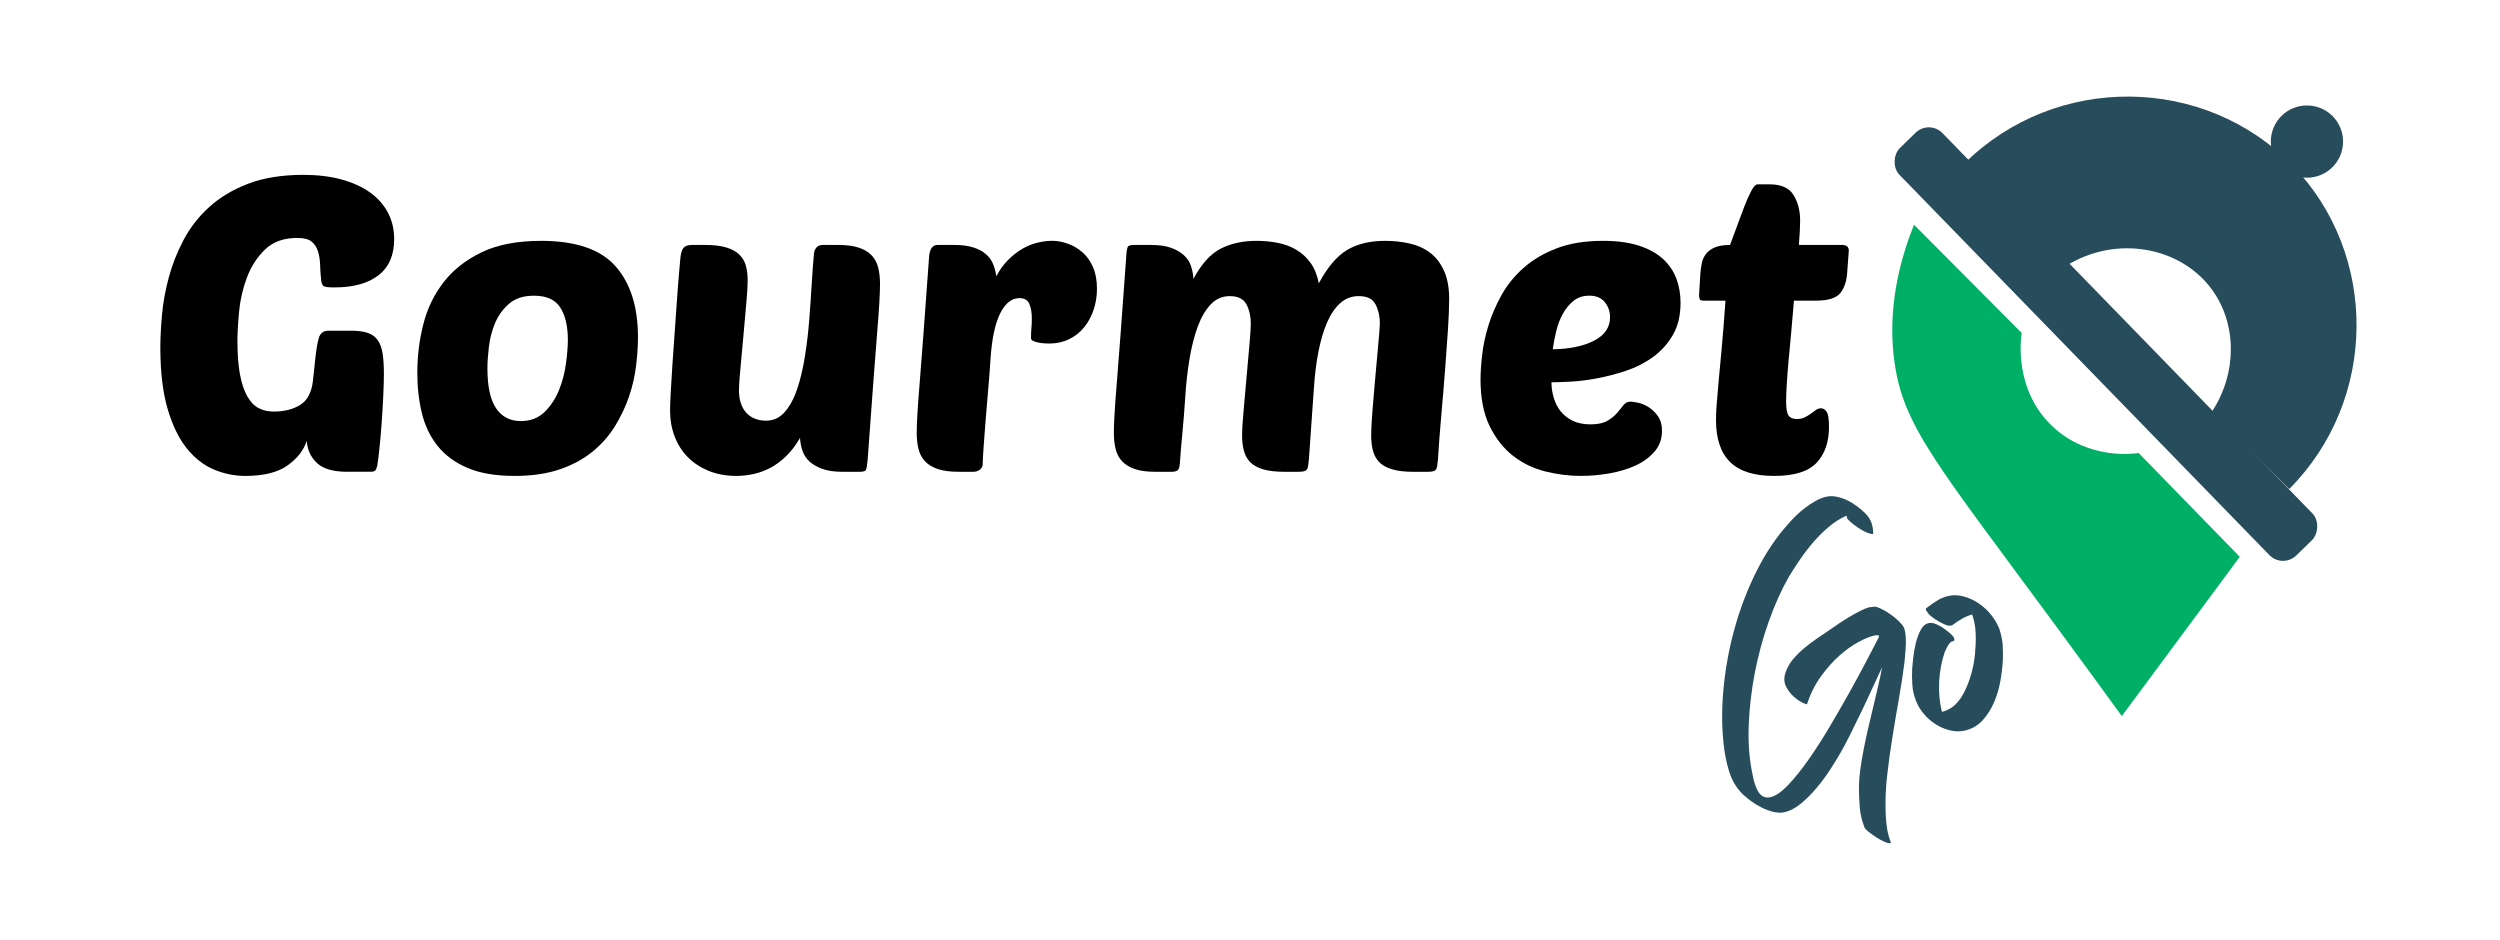 <?xml version="1.0" encoding="UTF-8"?>
<svg id="Capa_1" data-name="Capa 1" xmlns="http://www.w3.org/2000/svg" viewBox="0 0 1330 500">
  <defs>
    <style>
      .cls-1 {
        fill: #274c5b;
      }

      .cls-2 {
        fill: #00af66;
      }
    </style>
  </defs>
  <g>
    <path class="cls-2" d="m1128.81,380.96c-7.32-10.09-19.77-27.2-35.37-48.37-63.76-86.52-80.79-105.95-85.55-139.79-2.24-15.9-2.59-40.83,10.34-73.25,19.1,19.2,38.21,38.39,57.31,57.59-.34,2-4.65,30.6,17.05,50.32,18.7,17,41.98,14.01,45.17,13.55,17.93,18.41,35.87,36.82,53.8,55.23l-62.76,84.71Z"/>
    <path class="cls-1" d="m1217.85,260.18c47.23-47.41,47.66-124.61,1.96-171.94-46.72-48.38-126.12-49.45-174.73-1.3,18.02,18.17,36.04,36.34,54.06,54.52,26.71-16.66,60.68-10.19,77.34,12.21,13.61,18.29,13.87,44.79.14,65.56,13.75,13.65,27.49,27.3,41.24,40.96Z"/>
    <rect class="cls-1" x="969.15" y="167.12" width="302.41" height="31.87" rx="10.09" ry="10.09" transform="translate(470.35 -747.64) rotate(45.79)"/>
    <circle class="cls-1" cx="1227.29" cy="75.32" r="19.22"/>
  </g>
  <g>
    <path d="m184.92,251c-7.61,0-13.05-1.57-16.35-4.72-3.29-3.14-5.08-7.05-5.38-11.74-1.61,4.97-5.01,9.33-10.2,13.06-5.19,3.73-12.69,5.59-22.49,5.59-5.71,0-11.27-1.13-16.68-3.4-5.41-2.27-10.24-6.03-14.48-11.3-4.24-5.27-7.65-12.29-10.2-21.06-2.56-8.78-3.84-19.67-3.84-32.69,0-4.97.29-10.71.88-17.22.58-6.51,1.79-13.16,3.62-19.97,1.83-6.8,4.46-13.46,7.9-19.97,3.44-6.51,7.97-12.32,13.6-17.44,5.63-5.12,12.54-9.25,20.73-12.4,8.19-3.14,17.99-4.72,29.4-4.72,7.46,0,14.15.81,20.08,2.41,5.92,1.61,10.97,3.88,15.14,6.8,4.17,2.93,7.38,6.51,9.65,10.75,2.27,4.24,3.4,9,3.4,14.26,0,8.49-2.78,14.89-8.34,19.2-5.56,4.32-13.38,6.47-23.48,6.47-3.22,0-5.16-.25-5.81-.77-.66-.51-1.06-1.57-1.21-3.18-.29-2.63-.48-5.27-.55-7.9-.08-2.63-.44-5.05-1.1-7.24-.66-2.19-1.79-3.95-3.4-5.27-1.61-1.32-4.17-1.97-7.68-1.97-7.17,0-12.87,2.05-17.11,6.14-4.24,4.1-7.46,9.07-9.65,14.92-2.19,5.85-3.59,11.89-4.17,18.1-.59,6.22-.88,11.45-.88,15.69,0,7.02.44,12.91,1.32,17.66.88,4.75,2.16,8.63,3.84,11.63,1.68,3,3.69,5.12,6.03,6.36,2.34,1.25,5.05,1.87,8.12,1.87,5.56,0,10.24-1.17,14.04-3.51,3.8-2.34,6.07-6.58,6.8-12.73l1.32-12.29c.44-4.24,1.02-7.71,1.76-10.42.73-2.71,2.49-4.06,5.27-4.06h12.07c3.65,0,6.62.41,8.89,1.21,2.27.81,4.02,2.12,5.27,3.95,1.24,1.83,2.08,4.21,2.52,7.13.44,2.93.66,6.51.66,10.75,0,2.93-.11,6.8-.33,11.63-.22,4.83-.51,9.73-.88,14.7-.37,4.97-.77,9.54-1.21,13.71-.44,4.17-.81,7.06-1.1,8.67-.29,1.32-.66,2.19-1.1,2.63s-1.32.66-2.63.66h-12.07Z"/>
    <path d="m273.79,253.19c-10.09,0-18.47-1.43-25.12-4.28-6.66-2.85-11.96-6.76-15.91-11.74-3.95-4.97-6.73-10.79-8.34-17.44-1.61-6.65-2.41-13.79-2.41-21.39,0-8.78,1.06-17.37,3.18-25.78,2.12-8.41,5.74-15.91,10.86-22.49,5.12-6.58,11.88-11.88,20.3-15.91,8.41-4.02,18.9-6.03,31.49-6.03,18.43,0,31.63,4.5,39.6,13.49,7.97,9,11.96,21.61,11.96,37.85,0,4.54-.33,9.54-.99,15.03s-1.9,10.94-3.73,16.35c-1.83,5.41-4.32,10.68-7.46,15.8-3.15,5.12-7.13,9.65-11.96,13.6s-10.64,7.1-17.44,9.43-14.81,3.51-24.03,3.51Zm10.31-95.88c-5.56,0-9.98,1.43-13.27,4.28-3.29,2.85-5.78,6.29-7.46,10.31-1.68,4.02-2.78,8.27-3.29,12.73-.51,4.46-.77,8.23-.77,11.3,0,9.65,1.54,16.75,4.61,21.28,3.07,4.54,7.46,6.8,13.16,6.8,5.12,0,9.33-1.61,12.62-4.83,3.29-3.22,5.85-7.09,7.68-11.63,1.83-4.53,3.07-9.29,3.73-14.26.66-4.97.99-9.14.99-12.51,0-7.31-1.35-13.05-4.06-17.22-2.71-4.17-7.35-6.25-13.93-6.25Z"/>
    <path d="m397.75,148.97c0,3.07-.26,7.39-.77,12.95-.51,5.56-1.02,11.34-1.54,17.33-.51,6-1.02,11.63-1.54,16.89-.51,5.27-.77,9.07-.77,11.41,0,5.12,1.28,9.11,3.84,11.96,2.56,2.85,6.11,4.28,10.64,4.28,3.95,0,7.27-1.57,9.98-4.72,2.7-3.14,4.9-7.24,6.58-12.29,1.68-5.05,3.03-10.79,4.06-17.22,1.02-6.43,1.79-12.95,2.3-19.53.51-6.58.95-12.98,1.32-19.2.36-6.22.77-11.59,1.21-16.13.14-1.17.58-2.19,1.32-3.07.73-.88,1.9-1.32,3.51-1.32h7.9c4.53,0,8.23.48,11.08,1.43,2.85.95,5.12,2.3,6.8,4.06,1.68,1.76,2.85,3.92,3.51,6.47.66,2.56.99,5.52.99,8.89,0,2.19-.11,5.3-.33,9.33-.22,4.02-.62,9.58-1.21,16.67-.59,7.1-1.28,16.09-2.08,26.99-.81,10.9-1.79,24.39-2.96,40.48-.29,3.07-.62,4.9-.99,5.49-.37.59-1.57.88-3.62.88h-8.56c-4.39,0-8.01-.51-10.86-1.54-2.85-1.02-5.16-2.34-6.91-3.95-1.75-1.61-3-3.51-3.73-5.71-.73-2.19-1.17-4.46-1.32-6.8-2.19,3.81-4.65,7.02-7.35,9.65-2.71,2.63-5.52,4.72-8.45,6.25-2.93,1.54-5.92,2.63-9,3.29s-6.07.99-9,.99c-5.56,0-10.53-.92-14.92-2.74-4.39-1.83-8.08-4.28-11.08-7.35-3-3.07-5.3-6.73-6.91-10.97-1.61-4.24-2.41-8.78-2.41-13.6,0-1.9.11-5.01.33-9.33.22-4.31.51-9.18.88-14.59.36-5.41.77-11.15,1.21-17.22.44-6.07.84-11.81,1.21-17.22.36-5.41.73-10.17,1.1-14.26.36-4.09.62-7.02.77-8.78.29-2.63.88-4.42,1.76-5.38.88-.95,2.34-1.43,4.39-1.43h7.02c4.53,0,8.26.44,11.19,1.32,2.92.88,5.23,2.12,6.91,3.73,1.68,1.61,2.85,3.55,3.51,5.81.66,2.27.99,4.87.99,7.79Z"/>
    <path d="m558.36,182.76c-.88,0-1.86-.03-2.96-.11-1.1-.07-2.16-.22-3.18-.44-1.02-.22-1.9-.51-2.63-.88-.73-.36-1.1-.84-1.1-1.43,0-1.9.07-3.66.22-5.27.14-1.61.22-3.29.22-5.05,0-3.22-.44-5.85-1.32-7.9-.88-2.05-2.63-3.07-5.27-3.07-4.1,0-7.5,2.67-10.2,8.01-2.71,5.34-4.43,13.35-5.16,24.03-.29,4.68-.7,9.98-1.21,15.91-.51,5.92-.99,11.63-1.43,17.11s-.81,10.35-1.1,14.59c-.29,4.24-.44,7.02-.44,8.34,0,1.46-.51,2.56-1.54,3.29-1.02.73-2.12,1.1-3.29,1.1h-7.9c-4.54,0-8.23-.47-11.08-1.43-2.85-.95-5.12-2.3-6.8-4.06-1.68-1.75-2.85-3.91-3.51-6.47-.66-2.56-.99-5.52-.99-8.89,0-2.19.11-5.3.33-9.33.22-4.02.62-9.58,1.21-16.68.58-7.09,1.28-16.09,2.08-26.99.8-10.9,1.79-24.39,2.96-40.48.29-4.24,1.83-6.36,4.61-6.36h8.56c4.09,0,7.53.44,10.31,1.32,2.78.88,5.05,2.08,6.8,3.62,1.76,1.54,3.03,3.33,3.84,5.38.8,2.05,1.35,4.17,1.65,6.36,1.76-3.36,3.84-6.25,6.25-8.67,2.41-2.41,4.94-4.39,7.57-5.92,2.63-1.54,5.34-2.63,8.12-3.29,2.78-.66,5.34-.99,7.68-.99,2.78,0,5.6.51,8.45,1.54,2.85,1.02,5.45,2.56,7.79,4.61,2.34,2.05,4.2,4.68,5.6,7.9,1.39,3.22,2.08,7.02,2.08,11.41,0,3.95-.59,7.68-1.76,11.19-1.17,3.51-2.85,6.62-5.05,9.33-2.19,2.71-4.86,4.83-8.01,6.36-3.15,1.54-6.62,2.3-10.42,2.3Z"/>
    <path d="m630.54,211.51c-.44,6.73-.95,13.13-1.54,19.2-.59,6.07-1.02,11.38-1.32,15.91-.15,1.76-.51,2.93-1.1,3.51-.59.59-1.83.88-3.73.88h-7.9c-4.54,0-8.23-.47-11.08-1.43-2.85-.95-5.12-2.3-6.8-4.06-1.68-1.75-2.85-3.91-3.51-6.47-.66-2.56-.99-5.52-.99-8.89,0-2.19.11-5.3.33-9.33.22-4.02.62-9.58,1.21-16.68.58-7.09,1.28-16.09,2.08-26.99.8-10.9,1.79-24.39,2.96-40.48.14-3.22.51-5.12,1.1-5.7.44-.44,1.61-.66,3.51-.66h8.56c4.39,0,7.97.51,10.75,1.54,2.78,1.03,5.05,2.34,6.8,3.95,1.76,1.61,3,3.51,3.73,5.71.73,2.19,1.17,4.46,1.32,6.8,4.24-7.9,9.07-13.24,14.48-16.02,5.41-2.78,11.77-4.17,19.09-4.17,3.95,0,7.75.37,11.41,1.1,3.65.73,6.95,1.97,9.87,3.73,2.92,1.75,5.41,4.06,7.46,6.91,2.05,2.85,3.51,6.47,4.39,10.86,4.53-8.48,9.51-14.37,14.92-17.66,5.41-3.29,12.21-4.94,20.41-4.94,4.53,0,8.89.48,13.05,1.43,4.17.95,7.79,2.6,10.86,4.94,3.07,2.34,5.52,5.52,7.35,9.54,1.83,4.02,2.74,9.03,2.74,15.03,0,4.54-.22,10.09-.66,16.68-.44,6.58-.95,13.71-1.54,21.39-.59,7.68-1.24,15.58-1.97,23.7-.73,8.12-1.32,15.91-1.76,23.37-.15,1.61-.29,2.85-.44,3.73-.15.88-.4,1.54-.77,1.97-.37.44-.92.73-1.65.88-.73.15-1.75.22-3.07.22h-7.02c-4.68,0-8.48-.44-11.41-1.32-2.93-.88-5.19-2.12-6.8-3.73-1.61-1.61-2.74-3.62-3.4-6.03-.66-2.41-.99-5.16-.99-8.23,0-1.9.11-4.61.33-8.12.22-3.51.51-7.31.88-11.41.36-4.09.73-8.34,1.1-12.73.36-4.39.73-8.45,1.1-12.18.36-3.73.66-6.98.88-9.76.22-2.78.33-4.61.33-5.49,0-3.8-.77-7.17-2.3-10.09-1.54-2.92-4.5-4.39-8.89-4.39-3.81,0-7.1,1.24-9.87,3.73-2.78,2.49-5.12,5.92-7.02,10.31-1.9,4.39-3.44,9.58-4.61,15.58-1.17,6-1.97,12.51-2.41,19.53-.29,4.54-.66,9.73-1.1,15.58-.44,5.85-.95,13.17-1.54,21.94-.15,1.61-.29,2.85-.44,3.73-.15.88-.4,1.54-.77,1.97-.37.44-.92.73-1.65.88-.73.15-1.76.22-3.07.22h-7.02c-4.68,0-8.48-.44-11.41-1.32-2.93-.88-5.19-2.12-6.8-3.73-1.61-1.61-2.74-3.62-3.4-6.03-.66-2.41-.99-5.16-.99-8.23s.25-7.2.77-12.83c.51-5.63,1.02-11.48,1.54-17.55.51-6.07,1.02-11.85,1.54-17.33.51-5.49.77-9.47.77-11.96,0-3.8-.77-7.17-2.3-10.09-1.54-2.92-4.5-4.39-8.89-4.39-3.95,0-7.32,1.46-10.09,4.39-2.78,2.93-5.08,6.84-6.91,11.74-1.83,4.9-3.29,10.64-4.39,17.22-1.1,6.58-1.86,13.46-2.3,20.62Z"/>
    <path d="m841.18,253.19c-6.44,0-12.84-.81-19.2-2.41-6.36-1.61-12.07-4.39-17.11-8.34-5.05-3.95-9.18-9.22-12.4-15.8-3.22-6.58-4.83-14.84-4.83-24.79,0-3.65.29-8.04.88-13.16.58-5.12,1.72-10.38,3.4-15.8,1.68-5.41,4.02-10.79,7.02-16.13,3-5.34,6.91-10.13,11.74-14.37,4.83-4.24,10.68-7.68,17.55-10.31,6.87-2.63,15.06-3.95,24.57-3.95,7.6,0,14.04.88,19.31,2.63,5.27,1.75,9.51,4.13,12.73,7.13,3.22,3,5.56,6.47,7.02,10.42,1.46,3.95,2.19,8.19,2.19,12.73,0,6.73-1.35,12.43-4.06,17.11-2.71,4.68-6.22,8.59-10.53,11.74-4.32,3.15-9.11,5.6-14.37,7.35-5.27,1.76-10.46,3.11-15.58,4.06-5.12.95-9.84,1.54-14.15,1.75-4.32.22-7.65.33-9.98.33,0,2.78.4,5.52,1.21,8.23.8,2.71,2.01,5.08,3.62,7.13,1.61,2.05,3.73,3.73,6.36,5.05s5.85,1.97,9.65,1.97,6.76-.62,8.89-1.87c2.12-1.24,3.84-2.63,5.16-4.17,1.32-1.54,2.45-2.92,3.4-4.17.95-1.24,2.23-1.87,3.84-1.87.73,0,2.01.18,3.84.55,1.83.37,3.69,1.13,5.59,2.3,1.9,1.17,3.58,2.78,5.05,4.83,1.46,2.05,2.19,4.68,2.19,7.9,0,4.24-1.32,7.9-3.95,10.97-2.63,3.07-6.03,5.56-10.2,7.46-4.17,1.9-8.81,3.29-13.93,4.17-5.12.88-10.09,1.32-14.92,1.32Zm4.17-95.88c-3.22,0-5.96.92-8.23,2.74-2.27,1.83-4.17,4.13-5.7,6.91-1.54,2.78-2.71,5.85-3.51,9.21-.81,3.37-1.43,6.58-1.86,9.65,9.07-.14,16.42-1.68,22.05-4.61,5.63-2.92,8.45-7.09,8.45-12.51,0-2.92-.92-5.56-2.74-7.9-1.83-2.34-4.65-3.51-8.45-3.51Z"/>
    <path d="m954.39,159.94c-.44,5.56-.92,11.05-1.43,16.46-.51,5.41-.99,10.53-1.43,15.36s-.77,9.14-.99,12.95c-.22,3.81-.33,6.73-.33,8.78,0,3.81.44,6.33,1.32,7.57.88,1.24,2.34,1.86,4.39,1.86,1.61,0,3-.29,4.17-.88,1.17-.58,2.27-1.24,3.29-1.97,1.02-.73,1.94-1.39,2.74-1.98.8-.58,1.72-.88,2.74-.88s1.97.59,2.85,1.75c.88,1.17,1.32,3.88,1.32,8.12,0,8.05-2.19,14.41-6.58,19.09-4.39,4.68-11.92,7.02-22.6,7.02s-18.32-2.45-23.37-7.35c-5.05-4.9-7.57-12.4-7.57-22.49,0-2.19.11-4.79.33-7.79.22-3,.55-6.91.99-11.74.44-4.83.99-10.75,1.65-17.77.66-7.02,1.35-15.72,2.08-26.11h-11.63c-1.17,0-1.86-.25-2.08-.77-.22-.51-.33-1.28-.33-2.3l.66-11.19c.14-1.9.4-3.76.77-5.59.36-1.83,1.1-3.47,2.19-4.94,1.1-1.46,2.67-2.63,4.72-3.51,2.05-.88,4.75-1.32,8.12-1.32,1.02-2.63,2.19-5.78,3.51-9.44,1.32-3.65,2.63-7.2,3.95-10.64,1.32-3.44,2.6-6.33,3.84-8.67,1.24-2.34,2.38-3.51,3.4-3.51h6.36c6.14,0,10.38,1.9,12.73,5.71,2.34,3.8,3.51,8.34,3.51,13.6,0,2.93-.22,7.24-.66,12.95h23.04c2.34,0,3.51,1.02,3.51,3.07l-.88,11.85c-.29,4.39-1.5,7.94-3.62,10.64-2.12,2.71-6.47,4.06-13.05,4.06h-11.63Z"/>
  </g>
  <g>
    <path class="cls-1" d="m994.71,323.07c.19-.05.41-.07.66-.09.25,0,.47-.04.66-.09l.28-.07c.95-.23,2.24.03,3.88.78,1.64.75,3.3,1.7,4.99,2.84,1.69,1.14,3.25,2.39,4.69,3.74,1.44,1.36,2.44,2.56,3,3.63.28.74.48,1.46.61,2.18.13.72.24,1.47.33,2.25.18,2.37.18,4.7-.01,7.01-.19,2.3-.39,4.64-.61,7-.86,6.74-1.88,13.41-3.06,20.03-1.19,6.62-2.31,13.27-3.38,19.96-1.12,6.9-2.06,13.79-2.83,20.65-.77,6.87-1.01,13.78-.71,20.73.08,2.39.32,4.79.72,7.2.39,2.41,1.02,4.77,1.89,7.07.19.35.14.57-.14.64-.66.16-1.73-.08-3.19-.72-1.46-.65-2.94-1.46-4.44-2.45-1.5-.99-2.87-1.98-4.12-2.98-1.25-1-1.94-1.78-2.08-2.35-1.36-3.48-2.18-7.05-2.48-10.69-.29-3.64-.43-7.28-.42-10.89.03-2.72.28-5.79.75-9.22.46-3.43,1.07-7.07,1.84-10.92.76-3.85,1.6-7.77,2.53-11.77.93-3.99,1.85-7.88,2.78-11.68.93-3.79,1.77-7.39,2.55-10.79.77-3.4,1.38-6.42,1.85-9.04-1.26,2.62-2.86,6.05-4.78,10.29-1.92,4.24-3.96,8.61-6.12,13.1-2.16,4.5-4.28,8.84-6.37,13.01-2.09,4.18-3.88,7.51-5.38,9.98-1.41,2.45-3.17,5.3-5.29,8.53-2.12,3.23-4.46,6.37-7.03,9.41-2.57,3.04-5.27,5.74-8.1,8.09-2.84,2.35-5.72,3.89-8.66,4.61-1.8.44-3.79.4-5.98-.11-2.19-.52-4.31-1.3-6.38-2.35-2.07-1.05-4.02-2.25-5.86-3.61-1.84-1.35-3.36-2.64-4.56-3.85-3.11-3.25-5.33-6.97-6.66-11.17-1.33-4.19-2.27-8.43-2.82-12.71-1.26-9.63-1.41-19.94-.44-30.92.97-10.98,2.92-21.83,5.86-32.54,2.94-10.71,6.83-20.93,11.67-30.66,4.84-9.72,10.46-18.13,16.85-25.23,1.17-1.39,2.54-2.86,4.12-4.4,1.58-1.54,3.23-2.98,4.97-4.31,1.73-1.33,3.54-2.53,5.44-3.6,1.9-1.07,3.74-1.82,5.54-2.27,1.8-.44,3.67-.47,5.62-.1,1.95.38,3.86,1.01,5.74,1.9,1.88.89,3.65,1.97,5.31,3.21,1.66,1.25,3.09,2.48,4.3,3.69,1.58,1.52,2.69,3.18,3.33,4.98.64,1.8.97,3.75.99,5.86-.03.31-.42.35-1.17.14-.76-.21-1.24-.35-1.45-.4-1.54-.53-3.29-1.45-5.27-2.77-1.98-1.32-3.56-2.54-4.74-3.66-.28-.33-.59-.66-.92-.98-.33-.32-.51-.73-.53-1.23l-.07-.28c-.02-.09,0-.2.07-.32l-.43.11c-3.08,1.36-6.1,3.28-9.05,5.76-2.96,2.48-5.72,5.22-8.3,8.21-2.58,2.99-4.96,6.09-7.13,9.28-2.18,3.2-4.12,6.21-5.84,9.04-4,7.01-7.58,14.94-10.72,23.8-3.15,8.86-5.63,17.98-7.44,27.36-1.81,9.38-2.89,18.69-3.24,27.91-.35,9.22.27,17.66,1.85,25.3.3,1.63.57,2.92.8,3.87s.64,2.2,1.23,3.76c1.69,4.41,4.28,6.18,7.78,5.32,2.75-.67,5.83-2.81,9.27-6.42,3.43-3.61,7.01-8.05,10.73-13.33,3.72-5.28,7.46-11.1,11.23-17.44,3.76-6.35,7.33-12.55,10.72-18.6,3.38-6.05,6.42-11.67,9.12-16.85,2.69-5.18,4.83-9.27,6.4-12.27.02-.31.08-.67.18-1.1-.85-.19-1.89-.14-3.12.17-2.08.51-4.74,1.64-7.98,3.39-3.24,1.75-6.54,4.12-9.93,7.11-3.38,2.99-6.65,6.66-9.8,10.99-3.15,4.34-5.65,9.29-7.49,14.87-.05.21-.84-.04-2.37-.77-1.53-.73-3.14-1.84-4.81-3.34-1.67-1.49-3.03-3.32-4.06-5.48-1.03-2.16-1.08-4.6-.15-7.35.89-2.53,2.2-4.83,3.95-6.92,1.75-2.09,3.72-4.05,5.93-5.9,2.21-1.85,4.51-3.59,6.92-5.24,2.41-1.65,4.69-3.19,6.85-4.62,1.28-.92,2.8-1.97,4.57-3.16,1.77-1.19,3.63-2.37,5.6-3.56,1.97-1.18,3.91-2.26,5.83-3.24,1.92-.97,3.64-1.65,5.15-2.02Z"/>
    <path class="cls-1" d="m1065.4,342.9c.2,2.87.24,5.67.11,8.41-.18,3.36-.61,7-1.3,10.94-.69,3.93-1.8,7.7-3.33,11.29s-3.53,6.77-6.02,9.54c-2.48,2.77-5.57,4.61-9.26,5.51-2.65.65-5.37.64-8.14-.03-2.78-.67-5.36-1.77-7.74-3.29-2.38-1.52-4.5-3.39-6.34-5.6-1.85-2.21-3.23-4.55-4.14-7.04-1.05-2.65-1.67-5.39-1.86-8.2-.19-2.82-.23-5.64-.12-8.48.08-1.32.26-3.25.54-5.78.28-2.53.73-5.1,1.34-7.71.61-2.61,1.46-4.98,2.55-7.1,1.08-2.12,2.43-3.38,4.04-3.78.95-.23,1.95-.23,3.02.01,1.08.34,2.16.8,3.21,1.4s2.03,1.23,2.95,1.91,1.7,1.29,2.33,1.84c.38.31.87.79,1.48,1.44.61.65.94,1.28.99,1.87.02.5-.06.79-.23.89-.18.1-.46.19-.83.28l-.43.1c-.09.02-.16.07-.2.12-.04.06-.1.1-.2.12-.74.69-1.36,1.52-1.87,2.5s-.96,1.92-1.34,2.81c-1.7,4.94-2.69,10.2-2.97,15.79-.28,5.59.2,10.95,1.46,16.06.95-.23,1.87-.56,2.77-.98.9-.42,1.74-.88,2.52-1.37,2.47-1.81,4.54-4.3,6.22-7.48,1.68-3.17,3.03-6.57,4.05-10.18,1.02-3.61,1.7-7.27,2.05-10.97.35-3.7.47-6.99.36-9.88-.01-3.31-.52-6.6-1.52-9.87l-.42-1.1c-1.87.56-3.67,1.33-5.38,2.3-1.72.98-3.34,2.05-4.86,3.23-.17.14-.44.26-.82.35-.85.21-1.86.08-3.03-.38-1.17-.46-2.37-1.05-3.59-1.75-1.23-.7-2.37-1.45-3.42-2.25-1.05-.8-1.8-1.49-2.24-2.08-.02-.09-.3-.5-.83-1.23-.53-.72-.58-1.24-.15-1.54,1.68-1.32,3.48-2.59,5.39-3.81,1.91-1.22,3.9-2.09,5.99-2.6,2.75-.67,5.57-.62,8.48.18,2.91.79,5.63,2.06,8.16,3.79,2.54,1.74,4.76,3.83,6.66,6.27,1.9,2.45,3.31,4.91,4.23,7.4.86,2.7,1.43,5.42,1.71,8.17Z"/>
  </g>
</svg>